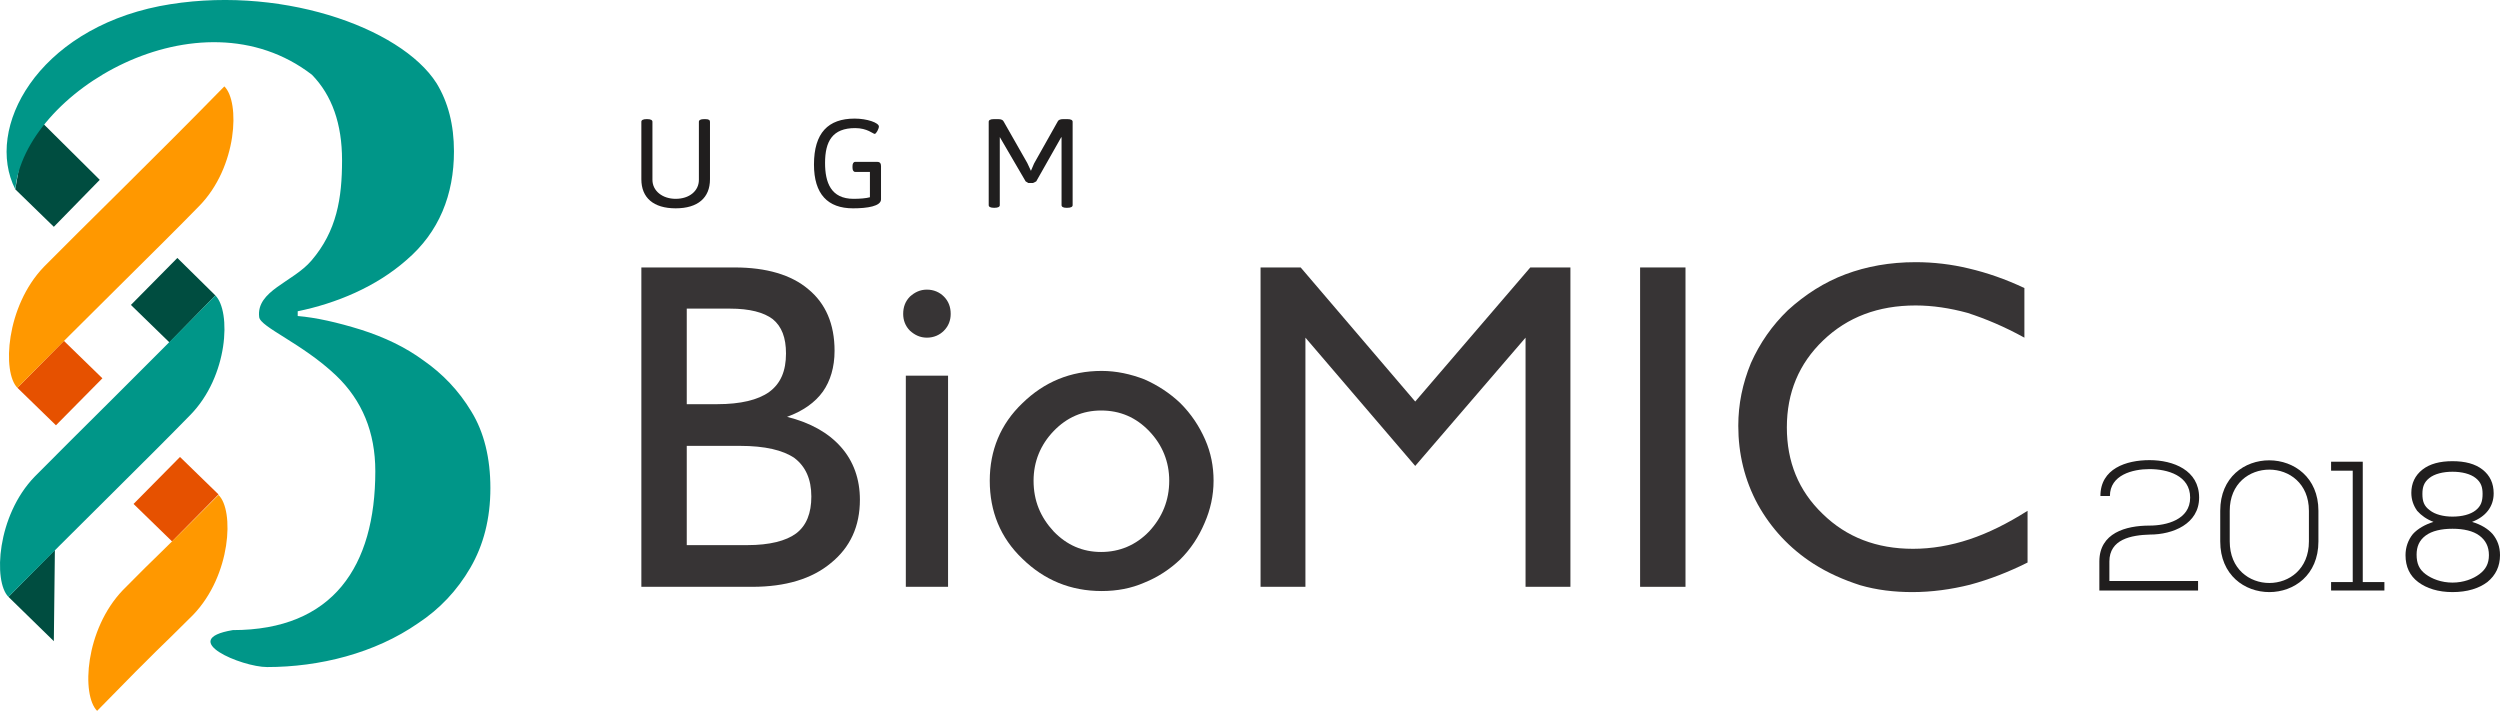 <?xml version="1.0" encoding="UTF-8" standalone="no"?>
<!-- Creator: CorelDRAW X7 -->

<svg
   xmlns:dc="http://purl.org/dc/elements/1.1/"
   xmlns:cc="http://creativecommons.org/ns#"
   xmlns:rdf="http://www.w3.org/1999/02/22-rdf-syntax-ns#"
   xmlns:svg="http://www.w3.org/2000/svg"
   xmlns="http://www.w3.org/2000/svg"
   xmlns:sodipodi="http://sodipodi.sourceforge.net/DTD/sodipodi-0.dtd"
   xmlns:inkscape="http://www.inkscape.org/namespaces/inkscape"
   xml:space="preserve"
   width="454.638"
   height="129.275"
   version="1.1"
   style="clip-rule:evenodd;fill-rule:evenodd;image-rendering:optimizeQuality;shape-rendering:geometricPrecision;text-rendering:geometricPrecision"
   viewBox="0 0 4735.853 1346.66"
   id="svg53"
   sodipodi:docname="ibio.svg"
   inkscape:version="0.92.2 (5c3e80d, 2017-08-06)"><sodipodi:namedview
     pagecolor="#ffffff"
     bordercolor="#666666"
     borderopacity="1"
     objecttolerance="10"
     gridtolerance="10"
     guidetolerance="10"
     inkscape:pageopacity="0"
     inkscape:pageshadow="2"
     inkscape:window-width="1600"
     inkscape:window-height="847"
     id="namedview55"
     showgrid="false"
     units="px"
     inkscape:zoom="1.0120102"
     inkscape:cx="342.34877"
     inkscape:cy="107.98449"
     inkscape:window-x="-8"
     inkscape:window-y="-8"
     inkscape:window-maximized="1"
     inkscape:current-layer="svg53" /><defs
     id="defs4"><style
       type="text/css"
       id="style2"><![CDATA[
    .fil0 {fill:#004D40}
    .fil3 {fill:#009688}
    .fil1 {fill:#E65100}
    .fil2 {fill:#FF9800}
    .fil5 {fill:#373435;fill-rule:nonzero}
    .fil6 {fill:#201E1E;fill-rule:nonzero}
    .fil4 {fill:#009688;fill-rule:nonzero}
   ]]></style></defs><g
     id="Layer_x0020_1"
     transform="matrix(1,0,0,1,-6273.075,-5921.338)"><g
       id="_2190279575712"><polygon
         class="fil0"
         points="6377,6963 6375,7136 6289,7052 "
         id="polygon7"
         style="fill:#004d40" /><polygon
         class="fil1"
         points="6687,6858 6599,6947 6526,6876 6614,6787 "
         id="polygon9"
         style="fill:#e65100" /><polygon
         class="fil1"
         points="6467,6638 6379,6727 6306,6656 6394,6567 "
         id="polygon11"
         style="fill:#e65100" /><polygon
         class="fil0"
         points="6681,6481 6594,6570 6521,6499 6609,6410 "
         id="polygon13"
         style="fill:#004d40" /><polygon
         class="fil0"
         points="6462,6262 6375,6351 6302,6280 6328,6129 "
         id="polygon15"
         style="fill:#004d40" /><path
         class="fil2"
         d="m 6356,6427 c 76,-77 211,-208 342,-342 30,29 25,153 -48,227 -75,77 -212,210 -344,344 -29,-29 -22,-154 50,-229 z"
         id="path17"
         inkscape:connector-curvature="0"
         style="fill:#ff9800" /><path
         class="fil3"
         d="m 6339,6824 c 76,-77 211,-209 342,-343 30,30 25,153 -48,227 -75,77 -212,211 -344,344 -29,-29 -22,-154 50,-228 z"
         id="path19"
         inkscape:connector-curvature="0"
         style="fill:#009688" /><path
         class="fil2"
         d="m 6506,7039 c 76,-77 49,-47 181,-180 30,29 24,152 -48,227 -76,76 -51,48 -182,182 -30,-30 -23,-154 49,-229 z"
         id="path21"
         inkscape:connector-curvature="0"
         style="fill:#ff9800" /><path
         class="fil4"
         d="m 7075,6604 c 36,25 67,57 91,97 24,39 36,88 36,145 0,58 -13,108 -38,151 -25,43 -58,78 -99,105 -82,57 -187,83 -286,83 -48,0 -172,-52 -65,-70 190,0 270,-121 270,-301 0,-74 -25,-134 -74,-181 -64,-61 -144,-92 -146,-111 -6,-50 64,-66 99,-107 48,-56 58,-118 58,-190 0,-69 -19,-123 -57,-162 -214,-165 -545,33 -562,217 -59,-116 42,-301 273,-347 222,-43 457,39 525,146 22,36 33,79 33,129 0,82 -28,153 -90,206 -58,51 -133,82 -206,97 v 9 c 35,3 75,12 120,26 44,14 84,33 118,58 z"
         id="path23"
         inkscape:connector-curvature="0"
         style="fill:#009688;fill-rule:nonzero" /></g><g
       id="_2190279604096"><path
         class="fil5"
         d="m 7574,6766 v 188 h 115 c 42,0 73,-8 92,-22 20,-15 29,-39 29,-70 0,-33 -11,-57 -32,-73 -22,-15 -56,-23 -103,-23 z m -86,267 v -605 h 177 c 60,0 107,14 139,41 33,27 50,66 50,117 0,31 -8,57 -22,77 -15,21 -38,37 -68,48 44,11 78,30 102,57 24,27 36,61 36,100 0,50 -18,90 -55,120 -36,30 -86,45 -149,45 z m 86,-346 h 58 c 44,0 77,-8 98,-23 22,-16 32,-40 32,-73 0,-30 -8,-51 -25,-65 -17,-13 -44,-20 -81,-20 h -82 z"
         id="path26"
         inkscape:connector-curvature="0"
         style="fill:#373435;fill-rule:nonzero" /><path
         id="1"
         class="fil5"
         d="m 7984,6516 c 0,-13 4,-24 13,-33 9,-8 19,-13 32,-13 13,0 24,5 32,13 9,9 13,20 13,33 0,12 -4,23 -13,32 -8,8 -19,13 -32,13 -13,0 -23,-5 -32,-13 -9,-9 -13,-20 -13,-32 z m 5,517 v -400 h 80 v 400 z"
         inkscape:connector-curvature="0"
         style="fill:#373435;fill-rule:nonzero" /><path
         id="2"
         class="fil5"
         d="m 8231,6832 c 0,38 13,69 38,96 25,26 55,39 90,39 35,0 66,-13 91,-39 25,-27 38,-59 38,-96 0,-36 -13,-68 -38,-94 -25,-26 -55,-39 -91,-39 -35,0 -65,13 -90,39 -25,26 -38,58 -38,94 z m -83,0 c 0,-57 20,-107 62,-147 41,-40 91,-61 150,-61 28,0 55,6 81,16 25,11 48,26 68,45 21,21 36,44 47,69 11,25 16,51 16,78 0,28 -6,55 -17,80 -11,26 -26,49 -46,69 -20,19 -43,34 -68,44 -25,11 -52,16 -81,16 -59,0 -109,-21 -150,-61 -42,-40 -62,-90 -62,-148 z"
         inkscape:connector-curvature="0"
         style="fill:#373435;fill-rule:nonzero" /><polygon
         id="3"
         class="fil5"
         points="8746,6561 8746,7033 8661,7033 8661,6428 8737,6428 8954,6682 9172,6428 9248,6428 9248,7033 9163,7033 9163,6561 8954,6804 "
         style="fill:#373435;fill-rule:nonzero" /><polygon
         id="4"
         class="fil5"
         points="9466,6428 9466,7033 9380,7033 9380,6428 "
         style="fill:#373435;fill-rule:nonzero" /><path
         id="5"
         class="fil5"
         d="m 10114,6889 v 98 c -36,18 -72,32 -109,42 -36,9 -73,14 -109,14 -35,0 -68,-4 -99,-13 -31,-10 -61,-23 -89,-41 -45,-29 -80,-67 -105,-112 -25,-46 -37,-96 -37,-149 0,-41 8,-80 24,-119 17,-38 40,-71 70,-100 33,-30 69,-53 109,-68 40,-15 84,-23 133,-23 34,0 68,4 101,12 34,8 69,20 105,37 v 94 c -38,-21 -74,-36 -108,-47 -33,-9 -66,-14 -98,-14 -71,0 -129,22 -175,66 -46,44 -69,99 -69,165 0,65 22,120 68,164 45,44 102,66 171,66 35,0 71,-6 107,-18 36,-12 72,-30 110,-54 z"
         inkscape:connector-curvature="0"
         style="fill:#373435;fill-rule:nonzero" /><g
         id="g39"><path
           class="fil6"
           d="m 7618,6152 v 109 c 0,35 -23,55 -65,55 -42,0 -65,-20 -65,-55 v -109 c 0,-3 3,-5 10,-5 h 1 c 7,0 10,2 10,5 v 110 c 0,21 19,36 44,36 26,0 44,-15 44,-36 v -110 c 0,-3 3,-5 10,-5 h 2 c 7,0 9,2 9,5 z"
           id="path33"
           inkscape:connector-curvature="0"
           style="fill:#201e1e;fill-rule:nonzero" /><path
           class="fil6"
           d="m 7938,6161 c 0,4 -5,14 -8,14 -3,0 -14,-11 -37,-11 -43,0 -57,25 -57,66 0,37 11,68 54,68 12,0 24,-1 31,-3 v -48 h -28 c -3,0 -5,-3 -5,-8 v -3 c 0,-5 2,-8 5,-8 h 42 c 5,0 7,3 7,8 v 63 c 0,13 -26,17 -53,17 -48,0 -74,-27 -74,-83 0,-60 27,-87 77,-87 24,0 46,8 46,15 z"
           id="path35"
           inkscape:connector-curvature="0"
           style="fill:#201e1e;fill-rule:nonzero" /><path
           class="fil6"
           d="m 8305,6152 v 158 c 0,3 -3,5 -10,5 h -2 c -6,0 -9,-2 -9,-5 v -129 l -1,1 -47,83 -6,3 h -9 l -5,-3 -49,-84 v -1 130 c 0,3 -3,5 -10,5 h -1 c -7,0 -10,-2 -10,-5 v -158 c 0,-3 3,-5 10,-5 h 8 c 6,0 9,2 10,4 l 45,79 7,15 6,-14 45,-80 c 1,-2 4,-4 10,-4 h 8 c 7,0 10,2 10,5 z"
           id="path37"
           inkscape:connector-curvature="0"
           style="fill:#201e1e;fill-rule:nonzero" /></g><g
         id="g49"><path
           class="fil6"
           d="m 10252,6861 c 0,-52 49,-68 93,-68 45,0 94,19 94,71 0,50 -50,70 -93,70 -36,1 -77,9 -77,51 v 37 h 168 v 18 h -187 v -55 c 0,-54 50,-68 95,-68 32,0 77,-11 77,-53 0,-42 -43,-54 -77,-54 -32,0 -75,11 -75,51 z"
           id="path41"
           inkscape:connector-curvature="0"
           style="fill:#201e1e;fill-rule:nonzero" /><path
           class="fil6"
           d="m 10497,6947 c 0,105 150,105 150,0 v -58 c 0,-104 -150,-104 -150,0 z m -18,-58 c 0,-128 186,-127 186,0 v 58 c 0,128 -186,128 -186,0 z"
           id="path43"
           inkscape:connector-curvature="0"
           style="fill:#201e1e;fill-rule:nonzero" /><polygon
           class="fil6"
           points="10689,7024 10730,7024 10730,6813 10689,6813 10689,6796 10749,6796 10749,7024 10790,7024 10790,7040 10689,7040 "
           id="polygon45"
           style="fill:#201e1e;fill-rule:nonzero" /><path
           class="fil6"
           d="m 10919,6795 c 24,0 43,5 57,16 14,11 21,26 21,45 0,13 -4,24 -11,33 -7,9 -17,16 -30,21 17,5 30,13 39,23 9,11 14,24 14,40 0,21 -8,38 -24,51 -16,12 -38,19 -66,19 -27,0 -49,-7 -65,-19 -16,-12 -24,-29 -24,-51 0,-15 5,-29 14,-40 9,-10 23,-18 39,-23 -13,-5 -23,-12 -31,-21 -7,-10 -11,-21 -11,-34 0,-18 7,-33 21,-44 14,-11 33,-16 57,-16 z m 0,20 c -18,0 -34,4 -44,12 -10,8 -13,17 -13,30 0,14 3,23 14,31 10,8 26,12 43,12 18,0 34,-4 44,-12 10,-8 13,-17 13,-31 0,-13 -3,-22 -13,-30 -10,-8 -26,-12 -44,-12 z m 0,108 c -21,0 -39,4 -51,13 -12,9 -17,21 -17,36 0,17 5,28 17,37 12,9 30,16 51,16 21,0 39,-7 51,-16 12,-9 18,-20 18,-36 0,-16 -6,-28 -18,-37 -12,-9 -30,-13 -51,-13 z"
           id="path47"
           inkscape:connector-curvature="0"
           style="fill:#201e1e;fill-rule:nonzero" /></g></g></g></svg>